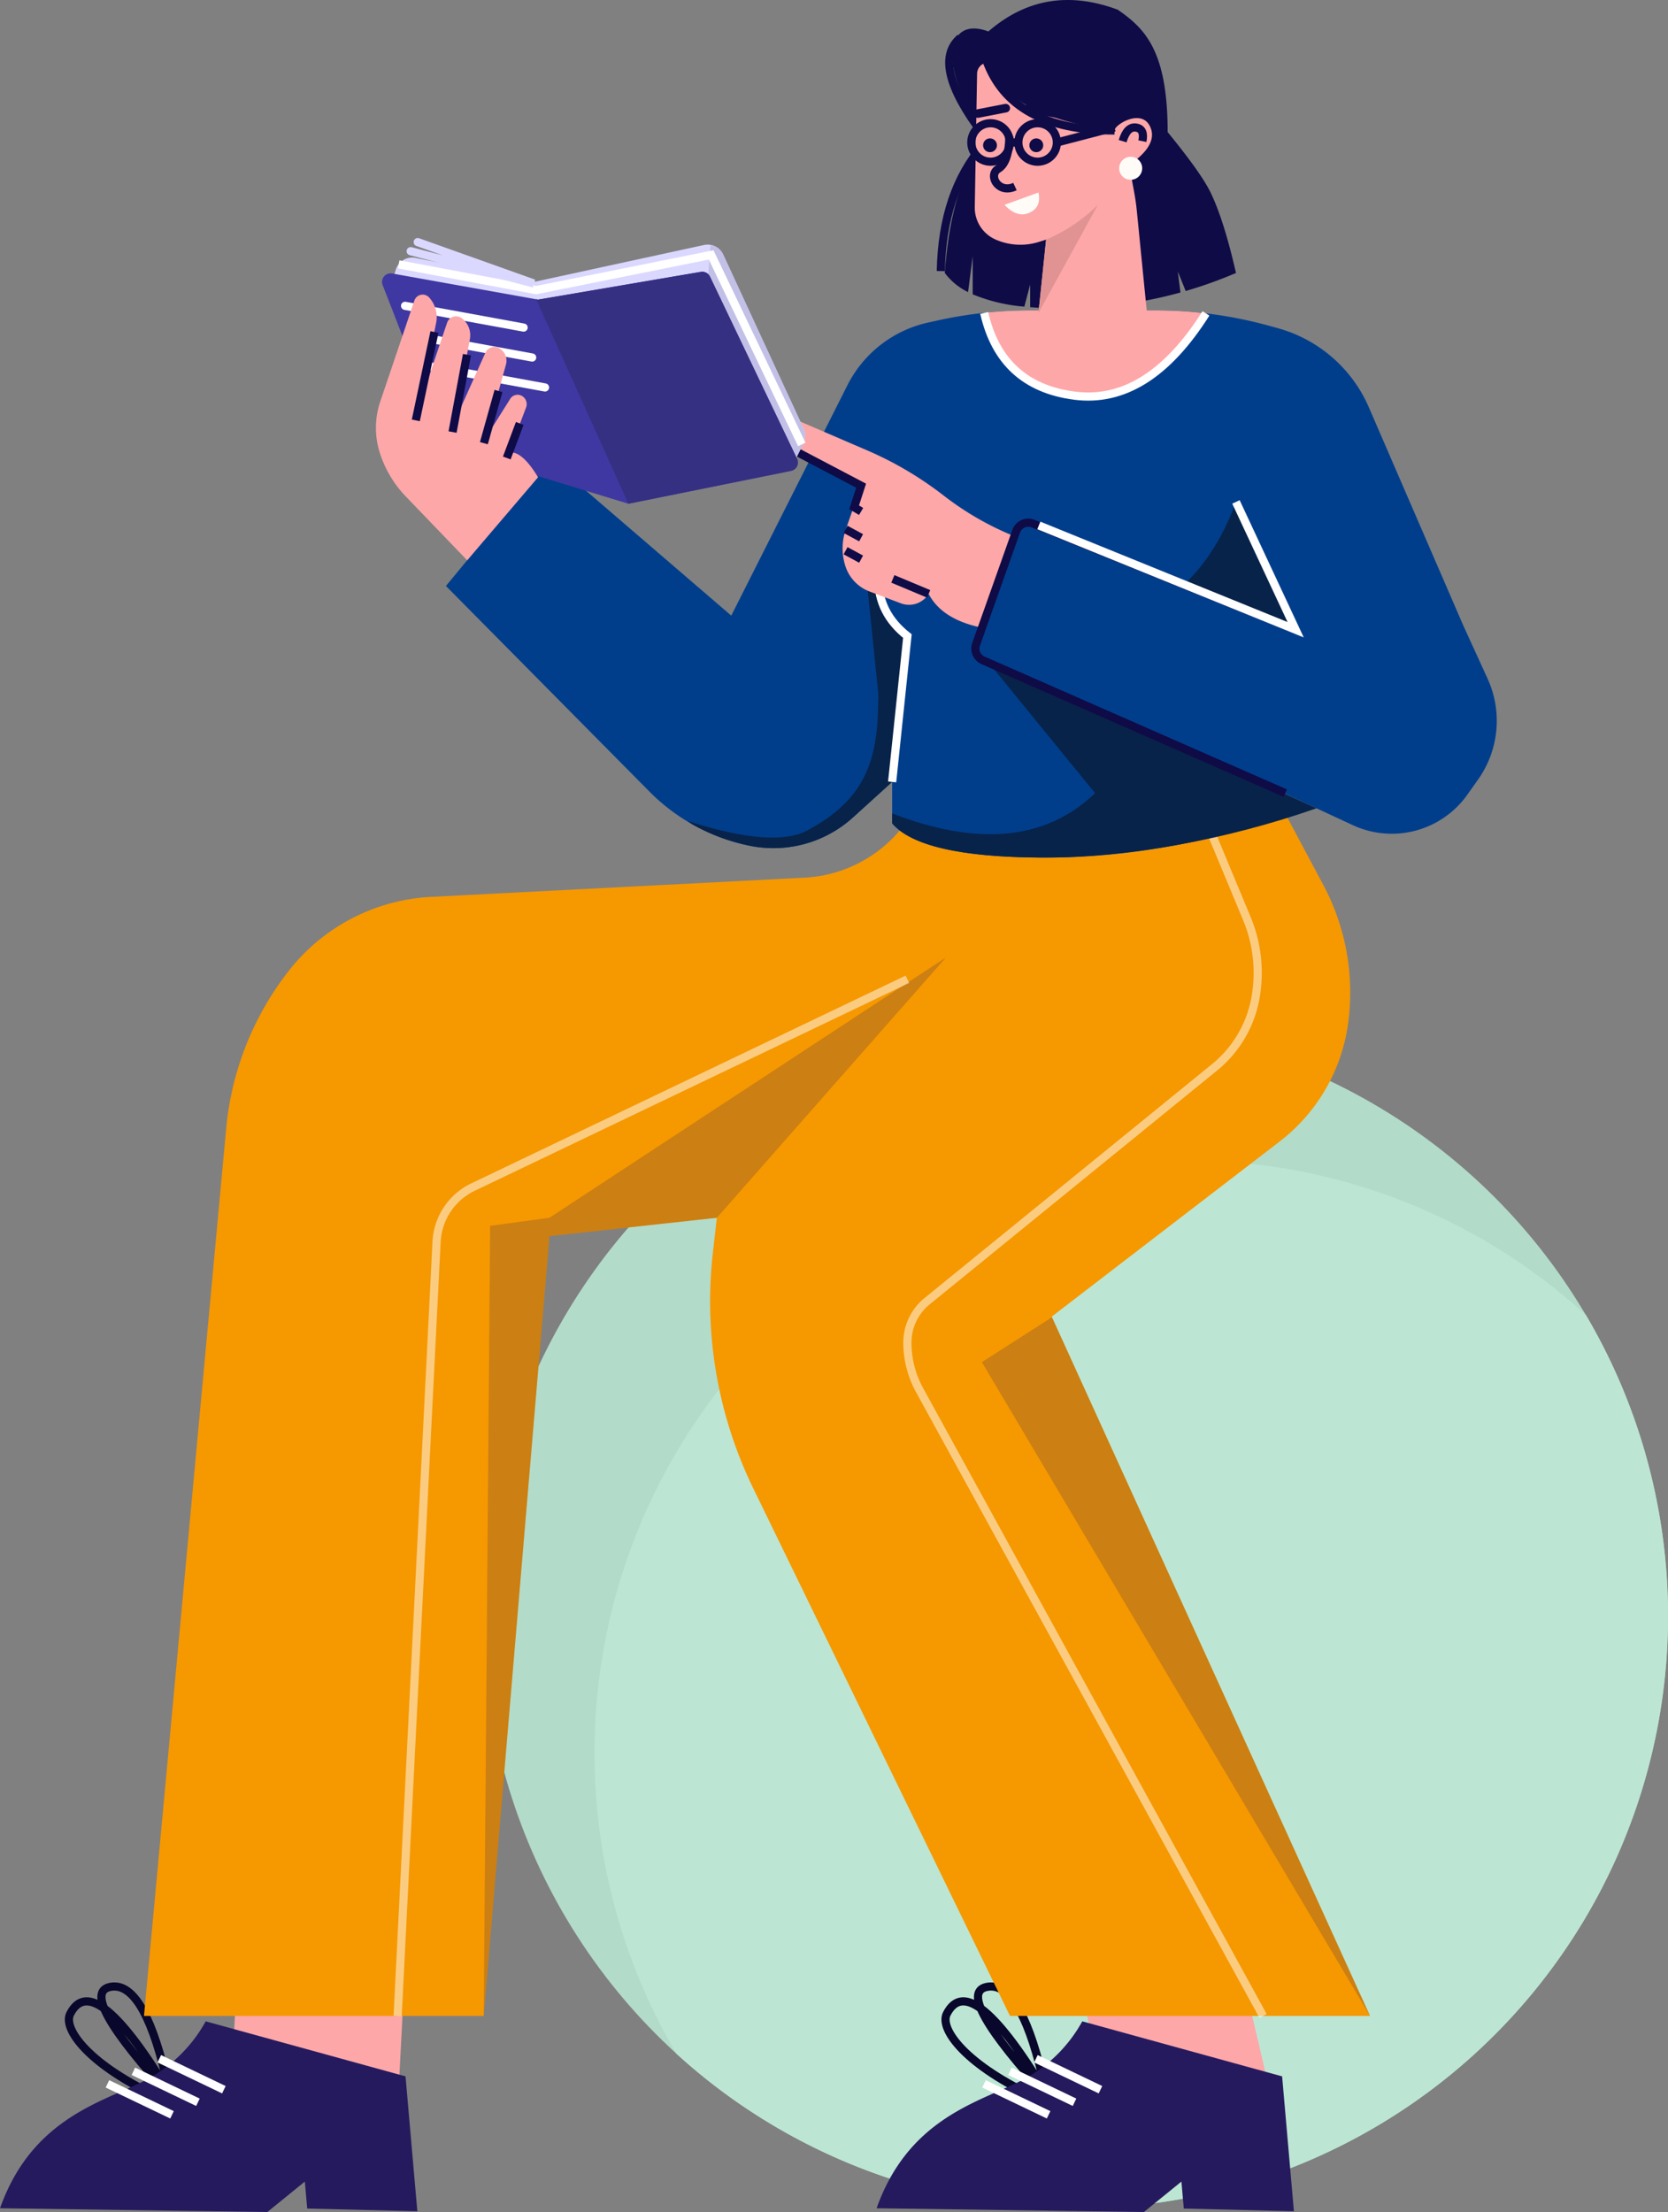 <svg xmlns="http://www.w3.org/2000/svg" width="408.397" height="541.543" viewBox="0 0 408.397 541.543"><rect x="0" y="0" width="408.397" height="541.543" fill="#808080" stroke="none"/><defs><style>.a{fill:#b3dbc9;}.b{fill:#bce6d3;}.b,.c,.e,.g,.i,.j,.k,.m,.n,.o,.q,.r,.s,.t,.w{fill-rule:evenodd;}.c{fill:#fea7a8;}.d,.f,.h,.l,.u,.v{fill:none;}.d{stroke:#09072b;}.d,.f,.h,.l,.u,.v,.w{stroke-width:2px;}.e,.i{fill:#261a5e;}.f,.h,.u{stroke:#fff;}.g{fill:#f69800;}.h{opacity:0.5;}.h,.i{isolation:isolate;}.i{opacity:0.2;}.j,.w{fill:#003e8c;}.k{fill:#08234a;}.l,.w{stroke:#0f0b47;}.m,.p{fill:#0f0b47;}.n{fill:#fffcf8;}.o{fill:#e19394;}.q{fill:#dbd8ff;}.r{fill:#c2c0e7;}.s{fill:#3f38a2;}.t{fill:#363082;}.u,.v{stroke-linecap:round;}.v{stroke:#dbd8ff;}</style></defs><g transform="translate(-461.95 -205.029)"><g transform="translate(461.95 205.029)"><g transform="translate(118.331 250.597)"><circle class="a" cx="145.033" cy="145.033" r="145.033"/><path class="b" d="M1168.722,1301.463a144.507,144.507,0,0,1,97.741,37.881,145.044,145.044,0,0,1-222.708,180.8,145.062,145.062,0,0,1,124.967-218.676Z" transform="translate(-996.463 -1267.954)"/></g><g transform="translate(0 180.436)"><g transform="translate(0 299.847)"><path class="c" d="M722.415,2060.7l-40.918-2.145-1.787,34.1,40.918,2.146Z" transform="translate(-623.285 -2058.558)"/><path class="d" d="M550.708,2103.519q-5.634-23.293-13.633-21.51t15.3,27.135q-19.083-32.112-24.985-20.575c-1.884,3.681,4.551,12.662,22.636,20.84" transform="translate(-510.203 -2075.839)"/><path class="e" d="M561.241,2128.257l-48.926-13.473a35.657,35.657,0,0,1-15.994,15.035c-10.4,5.028-26.769,9.362-34.371,30.732l65.453.923,9.185-7.453.577,6.6,26.966.665Z" transform="translate(-461.95 -2100.214)"/><g transform="translate(26.307 23.736)"><line class="f" x1="15.808" y1="7.58" transform="translate(12.699)"/><line class="f" x1="15.808" y1="7.58" transform="translate(6.349 3.072)"/><line class="f" x1="15.808" y1="7.58" transform="translate(0 6.143)"/></g></g><g transform="translate(214.625 299.847)"><path class="c" d="M1518.164,2060.7l-40.918-2.145,7.969,34.1,40.918,2.145Z" transform="translate(-1428.789 -2058.557)"/><path class="d" d="M1379,2103.519q-5.633-23.293-13.632-21.51t15.3,27.135q-19.083-32.112-24.985-20.575c-1.884,3.681,4.551,12.662,22.636,20.84" transform="translate(-1338.493 -2075.839)"/><path class="e" d="M1389.531,2128.257l-48.926-13.473a35.657,35.657,0,0,1-15.994,15.035c-10.4,5.028-26.769,9.362-34.371,30.732l65.453.923,9.184-7.453.578,6.6,26.966.665Z" transform="translate(-1290.24 -2100.214)"/><g transform="translate(26.307 23.736)"><line class="f" x1="15.808" y1="7.58" transform="translate(12.699)"/><line class="f" x1="15.808" y1="7.58" transform="translate(6.349 3.072)"/><line class="f" x1="15.808" y1="7.58" transform="translate(0 6.143)"/></g></g><path class="g" d="M867.43,901.376l19.333,36.233a55.913,55.913,0,0,1,6.071,33.866,43.958,43.958,0,0,1-16.777,28.929l-55.8,42.868h0L898.2,1214.48H810.042L747.179,1085.31a104.718,104.718,0,0,1-9.89-57.639l.977-8.6h0l-40.98,4.487-16.1,190.926H598.006l20.129-217.307a73.615,73.615,0,0,1,15.291-38.531A47.335,47.335,0,0,1,668.3,940.51l91.425-4.7a32.763,32.763,0,0,0,29.769-23.543h0Z" transform="translate(-562.751 -901.376)"/><path class="h" d="M1391.757,973.544l10.709,25.735a34.613,34.613,0,0,1,2.056,19.715,28.279,28.279,0,0,1-9.942,16.693l-70.417,57.289a13.045,13.045,0,0,0-4.813,10.119,24.193,24.193,0,0,0,2.986,11.642l84.1,153.211h0" transform="translate(-1097.183 -954.844)"/><path class="i" d="M1406.9,1449.568l77.879,171.057-95.041-160.066Z" transform="translate(-1149.333 -1307.522)"/><path class="i" d="M1032.163,1109.719l-56.073,63.705-40.98,4.487-16.1,190.926,1.574-193.431,14.529-1.982Z" transform="translate(-800.575 -1055.733)"/><path class="h" d="M837.683,1384.058l9.533-189.537a15.707,15.707,0,0,1,8.91-13.381l106.367-50.877h0" transform="translate(-740.324 -1070.954)"/></g><path class="j" d="M1082.533,613.711l10.91,7.008q-32.862,11.519-63.3,11.519t-37.593-8.378v-10.15L982.97,622.4a29.011,29.011,0,0,1-25.195,6.957,47.95,47.95,0,0,1-24.651-13.281L883.3,565.744h0l25.484-30.9L953.161,573,981.6,516.6a29.159,29.159,0,0,1,19.72-15.339l2.291-.508a104.714,104.714,0,0,1,22.684-2.486h30.7a104.72,104.72,0,0,1,27.872,3.777l2.109.582a34.219,34.219,0,0,1,22.3,19.392l22.676,52.389q.424.981.869,1.952l5.517,12.066a24.858,24.858,0,0,1-2.338,24.727l-2.625,3.7a22.676,22.676,0,0,1-28.039,7.44l-22.793-10.582Z" transform="translate(-774.117 -422.285)"/><path class="k" d="M1304.942,863.271q31.426,12.119,49.328-4.619l.361-.341L1327.2,824.7l68.177,31.15,13.46,6.167c-21.908,7.679-46.014,12.066-66.3,12.066l-1.4,0q-29.2-.19-36.19-8.373Z" transform="translate(-1086.507 -664.135)"/><path class="k" d="M1161.649,615.807l3.734,17.755a17.685,17.685,0,0,0-7.135,10.269c-1.928,6.774.642,15.76,7.135,21.263l-3.846,35.8-9.47,8.591a29.011,29.011,0,0,1-25.195,6.957,47.95,47.95,0,0,1-14.177-5.276l-1.162-.82q21.02,6.717,29.292,2.339c15.7-8.309,17.422-19.2,17.422-33.587l-2.31-22.495a69.281,69.281,0,0,1-.063-13.514l.176-1.888a9.918,9.918,0,0,1,4.321-7.3l.277-.18a7.061,7.061,0,0,0,3.16-7.4Z" transform="translate(-943.214 -509.367)"/><path class="f" d="M1291.883,751.976q0,8.412,7.118,14l-3.734,35.7" transform="translate(-1076.832 -610.252)"/><path class="c" d="M1433.833,498.269a104.7,104.7,0,0,1,12.4.736q-10,20.141-28.651,20.14-20.156,0-25.639-20.274a104.124,104.124,0,0,1,11.2-.6Z" transform="translate(-1150.961 -422.285)"/><g transform="translate(230.352)"><path class="l" d="M1361.631,240.754q-7.483,6.352,5.549,23.621" transform="translate(-1356.837 -231.497)"/><path class="l" d="M1361.276,342.3q-9.957,11.445-10.344,30.793" transform="translate(-1350.932 -306.728)"/><path class="m" d="M1397.051,207.415q-17.87-6.672-31.691,5.315c-7.9-2.94-11.064,3.336-7.075,14.09l.226.6q1.433,3.735,5.543,13.18-7.813,9.81-9.372,31.25a15.621,15.621,0,0,0,5.7,4.69l1.136-8.8v9.347a41.685,41.685,0,0,0,12.641,3.011l1.428-5.408v5.54q3.591.3,7.737.3a108.247,108.247,0,0,0,29.059-3.894l-.65-5.141,1.93,4.777a107.507,107.507,0,0,0,12.316-4.416q-2.964-12.99-6.213-19.686-2.328-4.8-10.518-14.8C1409.244,217.331,1403.6,211.974,1397.051,207.415Z" transform="translate(-1353.71 -205.029)"/><path class="c" d="M1383.577,266.9l-.567,32.654a8.517,8.517,0,0,0,5.1,7.952,15.147,15.147,0,0,0,10.616.572l1.749-.55h0l-1.946,18.671a13.423,13.423,0,1,0,26.777,1.323q0-.667-.066-1.331l-2.558-25.742q-.222-2.238-.629-4.453l-1.238-6.74h0q7.236-5.01,5.1-9.454c-2.136-4.445-8.691-.416-8.691,1q-25.968-3.247-31.177-16.617A2.776,2.776,0,0,0,1383.577,266.9Z" transform="translate(-1374.697 -248.86)"/><path class="n" d="M1411.1,389.933l8.322-3.017q.75,3.624-2.236,4.959T1411.1,389.933Z" transform="translate(-1395.508 -339.786)"/><path class="o" d="M1457.767,398.558a41.341,41.341,0,0,1-12.684,8.527l-1.869,17.936Z" transform="translate(-1419.302 -348.411)"/><path class="n" d="M1522.175,358.8a2.817,2.817,0,1,1,2.833-2.817A2.825,2.825,0,0,1,1522.175,358.8Z" transform="translate(-1475.704 -314.782)"/><path class="l" d="M1527.566,328.8q.614-3.026-1.573-3.329t-3.266,3.329" transform="translate(-1478.211 -294.242)"/><path class="l" d="M1404.956,334.032q-.111,6.3-2.718,7.885c-2.607,1.581,0,6.261,4.088,4.362" transform="translate(-1388.169 -300.605)"/><ellipse class="p" cx="1.7" cy="1.69" rx="1.7" ry="1.69" transform="translate(21.676 33.878)"/><path class="m" d="M1431.2,303.19l6.833,1.326a1.032,1.032,0,0,1,.817,1.21l0,.019a1.072,1.072,0,0,1-1.253.828l-6.834-1.326a1.032,1.032,0,0,1-.816-1.21l0-.019A1.072,1.072,0,0,1,1431.2,303.19Z" transform="translate(-1409.452 -277.74)"/><circle class="l" cx="4.712" cy="4.712" r="4.712" transform="translate(7.468 30.167)"/><circle class="l" cx="4.712" cy="4.712" r="4.712" transform="translate(18.987 30.167)"/><path class="m" d="M1389.48,303.19l-6.833,1.326a1.032,1.032,0,0,0-.817,1.21l0,.019a1.072,1.072,0,0,0,1.253.828l6.834-1.326a1.032,1.032,0,0,0,.816-1.21l0-.019A1.072,1.072,0,0,0,1389.48,303.19Z" transform="translate(-1373.81 -277.74)"/><ellipse class="p" cx="1.7" cy="1.69" rx="1.7" ry="1.69" transform="translate(10.344 33.878)"/><path class="l" d="M1393.708,261.316q6.086,17.361,31.446,17.362" transform="translate(-1382.624 -246.731)"/><line class="l" x2="1.32" transform="translate(17.143 34.88)"/><line class="l" y1="3.678" x2="14.119" transform="translate(28.411 31.202)"/></g><g transform="translate(186.692 100.619)"><path class="c" d="M1245.924,624.707l-.276-.1a72.844,72.844,0,0,1-18.867-10.57A86.065,86.065,0,0,0,1208.1,603l-21.9-9.439a2.7,2.7,0,0,0-3.763,2.476,6.488,6.488,0,0,0,3.7,5.858l20.445,9.731h0l-3.74,10.7a14.117,14.117,0,0,0-.106,9,9.864,9.864,0,0,0,5.9,6.2l7.677,2.9a5.66,5.66,0,0,0,6.805-2.306h0q3.162,6.041,12.3,8.111T1245.924,624.707Z" transform="translate(-1182.438 -593.343)"/><path class="l" d="M1215.443,632.293l15.592,8.193-1.711,5.29,1.711,1.019" transform="translate(-1206.891 -622.2)"/><line class="l" x2="3.804" y2="2.061" transform="translate(20.34 28.975)"/><line class="l" x2="3.804" y2="2.061" transform="translate(20.34 34.21)"/><line class="l" x1="8.763" y1="3.669" transform="translate(31.918 41.105)"/></g><path class="k" d="M1478.957,700.774l-12.781,16.164q-43.1-5-15.414-6.9t38.374-30.793l14.615,30.793Z" transform="translate(-1186.52 -556.368)"/><g transform="translate(93.538 59.271)"><path class="q" d="M829.358,447.847l1.71-5.569A4.189,4.189,0,0,1,835.9,439.4l29.131,5.852h0l41.5-9.009a4.189,4.189,0,0,1,4.691,2.336l19.7,42.641a4.188,4.188,0,0,1-.059,3.637l-2.915,5.8h0l-21.664-44.255-37.627,7.428Z" transform="translate(-827.694 -435.533)"/><path class="r" d="M1134.51,438.763l19.7,42.641a4.188,4.188,0,0,1-.059,3.637l-2.852,5.678-20.556-45.978.688-8.346A4.188,4.188,0,0,1,1134.51,438.763Z" transform="translate(-1050.987 -435.715)"/><path class="s" d="M823.078,465.02l15.5,39.886h0l44.669,13.668,39.827-8.05a2.094,2.094,0,0,0,1.475-2.956l-21.322-44.6a2.094,2.094,0,0,0-2.241-1.161L861.14,468.6h0L825.4,462.2a2.094,2.094,0,0,0-2.321,2.82Z" transform="translate(-822.935 -454.52)"/><path class="t" d="M1008.85,461.808a2.1,2.1,0,0,1,2.16,1.007l.081.154,21.322,44.6a2.094,2.094,0,0,1-1.323,2.919l-.152.037-39.827,8.049-22.585-50.061.479.087Z" transform="translate(-930.801 -454.52)"/><line class="u" x2="29.029" y2="5.323" transform="translate(5.639 15.603)"/><line class="u" x2="29.029" y2="5.323" transform="translate(7.733 22.933)"/><line class="u" x2="29.029" y2="5.323" transform="translate(10.875 30.263)"/><path class="f" d="M838.664,448.193l33.65,6.31,42.861-8.62,22.184,46.4" transform="translate(-834.589 -442.745)"/><path class="v" d="M851.718,433.769l28.433,10.142-30.157-7.921" transform="translate(-842.982 -433.769)"/></g><path class="w" d="M1461.988,725.076,1397.7,699.094a3.141,3.141,0,0,0-4.09,1.735c-.017.042-.033.084-.048.127l-9.817,27.683a3.141,3.141,0,0,0,1.7,3.926l74,32.513h0" transform="translate(-1144.756 -570.902)"/><g transform="translate(92.043 72.123)"><path class="c" d="M839.513,548.423,824.447,532.75a27.218,27.218,0,0,1-6.392-10.859,20.07,20.07,0,0,1,.17-12.325l8.362-24.745a2.137,2.137,0,0,1,3.6-.757,7.123,7.123,0,0,1,1.722,6.222L827.867,510.2h0l6.721-19.931a2.322,2.322,0,0,1,3.6-1.114,5.181,5.181,0,0,1,1.982,5.089L836.4,514.5h0l7.557-16.871a2.429,2.429,0,0,1,3.438-1.106,3.5,3.5,0,0,1,1.612,3.962l-4.993,18h0l6.037-9.6a2.128,2.128,0,0,1,2.833-.729,2.323,2.323,0,0,1,1.044,2.858l-4.2,11.026h0q3.128-.577,7.134,6.05Z" transform="translate(-817.168 -483.367)"/><line class="l" x1="4.563" y2="21.629" transform="translate(9.766 9.165)"/><line class="l" x1="3.524" y2="18.939" transform="translate(18.763 14.713)"/><line class="l" x1="3.576" y2="12.779" transform="translate(26.433 23.595)"/><line class="l" x1="3.172" y2="8.457" transform="translate(32.041 31.539)"/></g><path class="f" d="M1391.939,500.688Q1396,518.58,1414,520.938t32.229-20.14" transform="translate(-1150.961 -424.077)"/><path class="f" d="M1491.812,679.247l14.615,31.294-62.882-25.534" transform="translate(-1189.196 -556.369)"/></g></g></svg>